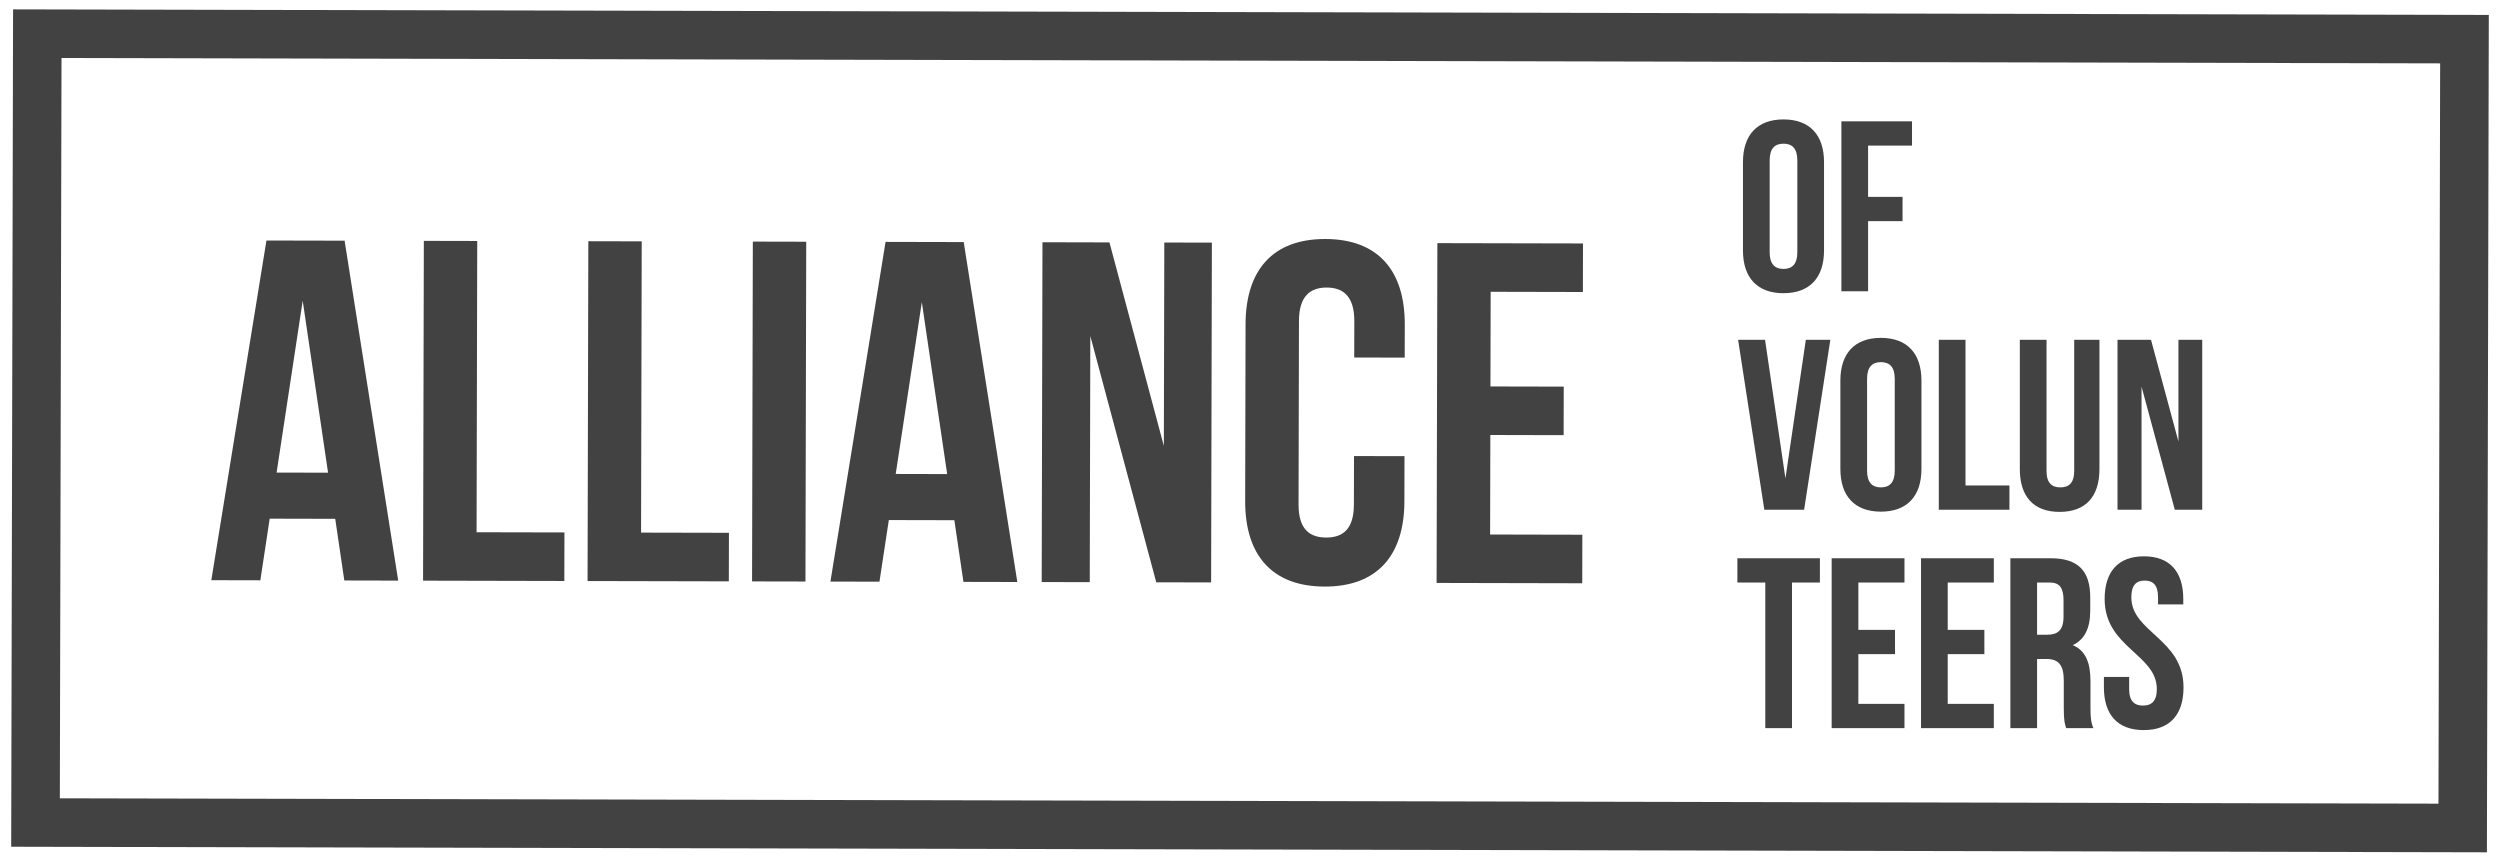 <svg width="206" height="71" viewBox="0 0 206 71" fill="none" xmlns="http://www.w3.org/2000/svg">
<path d="M28.395 19.832L32.812 47.842L28.372 47.832L27.623 42.751L22.223 42.738L21.452 47.817L17.412 47.808L21.955 19.818L28.395 19.832ZM24.943 24.784L22.792 38.94L27.032 38.949L24.943 24.784ZM34.861 47.847L34.924 19.847L39.324 19.857L39.27 43.857L46.51 43.873L46.501 47.873L34.861 47.847ZM48.415 47.877L48.478 19.877L52.878 19.887L52.824 43.887L60.064 43.903L60.055 47.903L48.415 47.877ZM61.97 47.908L62.033 19.908L66.433 19.918L66.37 47.917L61.97 47.908ZM79.41 19.947L83.827 47.957L79.387 47.947L78.639 42.865L73.239 42.853L72.467 47.931L68.427 47.922L72.97 19.932L79.41 19.947ZM75.959 24.899L73.807 39.054L78.047 39.064L75.959 24.899ZM95.276 47.982L89.842 27.69L89.796 47.97L85.836 47.961L85.899 19.961L91.419 19.974L95.901 36.744L95.939 19.984L99.859 19.993L99.796 47.992L95.276 47.982ZM111.57 37.579L115.73 37.588L115.722 41.308C115.712 45.788 113.466 48.343 109.146 48.334C104.826 48.324 102.592 45.759 102.602 41.279L102.634 26.719C102.644 22.239 104.89 19.684 109.21 19.694C113.53 19.703 115.764 22.268 115.754 26.748L115.748 29.468L111.588 29.459L111.595 26.459C111.599 24.459 110.721 23.697 109.321 23.694C107.921 23.691 107.039 24.449 107.035 26.449L107.001 41.569C106.996 43.569 107.875 44.291 109.275 44.294C110.675 44.297 111.556 43.579 111.561 41.579L111.57 37.579ZM122.83 24.044L122.813 31.844L128.852 31.858L128.844 35.858L122.804 35.844L122.785 44.044L130.385 44.061L130.376 48.061L118.376 48.034L118.439 20.034L130.439 20.061L130.43 24.061L122.83 24.044Z" fill="#424242"/>
<path d="M145.82 13.22V20.78C145.82 21.78 146.26 22.16 146.96 22.16C147.66 22.16 148.1 21.78 148.1 20.78V13.22C148.1 12.22 147.66 11.84 146.96 11.84C146.26 11.84 145.82 12.22 145.82 13.22ZM143.62 20.64V13.36C143.62 11.12 144.8 9.84 146.96 9.84C149.12 9.84 150.3 11.12 150.3 13.36V20.64C150.3 22.88 149.12 24.16 146.96 24.16C144.8 24.16 143.62 22.88 143.62 20.64ZM153.93 12V16.22H156.77V18.22H153.93V24H151.73V10H157.55V12H153.93ZM145.44 28L147.12 39.42L148.8 28H150.82L148.66 42H145.38L143.22 28H145.44ZM153.847 31.22V38.78C153.847 39.78 154.287 40.16 154.987 40.16C155.687 40.16 156.127 39.78 156.127 38.78V31.22C156.127 30.22 155.687 29.84 154.987 29.84C154.287 29.84 153.847 30.22 153.847 31.22ZM151.647 38.64V31.36C151.647 29.12 152.827 27.84 154.987 27.84C157.147 27.84 158.327 29.12 158.327 31.36V38.64C158.327 40.88 157.147 42.16 154.987 42.16C152.827 42.16 151.647 40.88 151.647 38.64ZM159.757 42V28H161.957V40H165.577V42H159.757ZM166.434 28H168.634V38.8C168.634 39.8 169.074 40.16 169.774 40.16C170.474 40.16 170.914 39.8 170.914 38.8V28H172.994V38.66C172.994 40.9 171.874 42.18 169.714 42.18C167.554 42.18 166.434 40.9 166.434 38.66V28ZM179.203 42L176.463 31.86V42H174.483V28H177.243L179.503 36.38V28H181.463V42H179.203ZM143.16 48V46H149.96V48H147.66V60H145.46V48H143.16ZM153.129 48V51.9H156.149V53.9H153.129V58H156.929V60H150.929V46H156.929V48H153.129ZM160.492 48V51.9H163.512V53.9H160.492V58H164.292V60H158.292V46H164.292V48H160.492ZM172.495 60H170.255C170.135 59.64 170.055 59.42 170.055 58.28V56.08C170.055 54.78 169.615 54.3 168.615 54.3H167.855V60H165.655V46H168.975C171.255 46 172.235 47.06 172.235 49.22V50.32C172.235 51.76 171.775 52.7 170.795 53.16C171.895 53.62 172.255 54.68 172.255 56.14V58.3C172.255 58.98 172.275 59.48 172.495 60ZM168.915 48H167.855V52.3H168.715C169.535 52.3 170.035 51.94 170.035 50.82V49.44C170.035 48.44 169.695 48 168.915 48ZM173.422 49.36C173.422 47.12 174.522 45.84 176.662 45.84C178.802 45.84 179.902 47.12 179.902 49.36V49.8H177.822V49.22C177.822 48.22 177.422 47.84 176.722 47.84C176.022 47.84 175.622 48.22 175.622 49.22C175.622 52.1 179.922 52.64 179.922 56.64C179.922 58.88 178.802 60.16 176.642 60.16C174.482 60.16 173.362 58.88 173.362 56.64V55.78H175.442V56.78C175.442 57.78 175.882 58.14 176.582 58.14C177.282 58.14 177.722 57.78 177.722 56.78C177.722 53.9 173.422 53.36 173.422 49.36Z" fill="#424242"/>
<rect x="3.073" y="2.776" width="200" height="65" transform="rotate(0.129 3.073 2.776)" stroke="#424242" stroke-width="4"/>
</svg>
